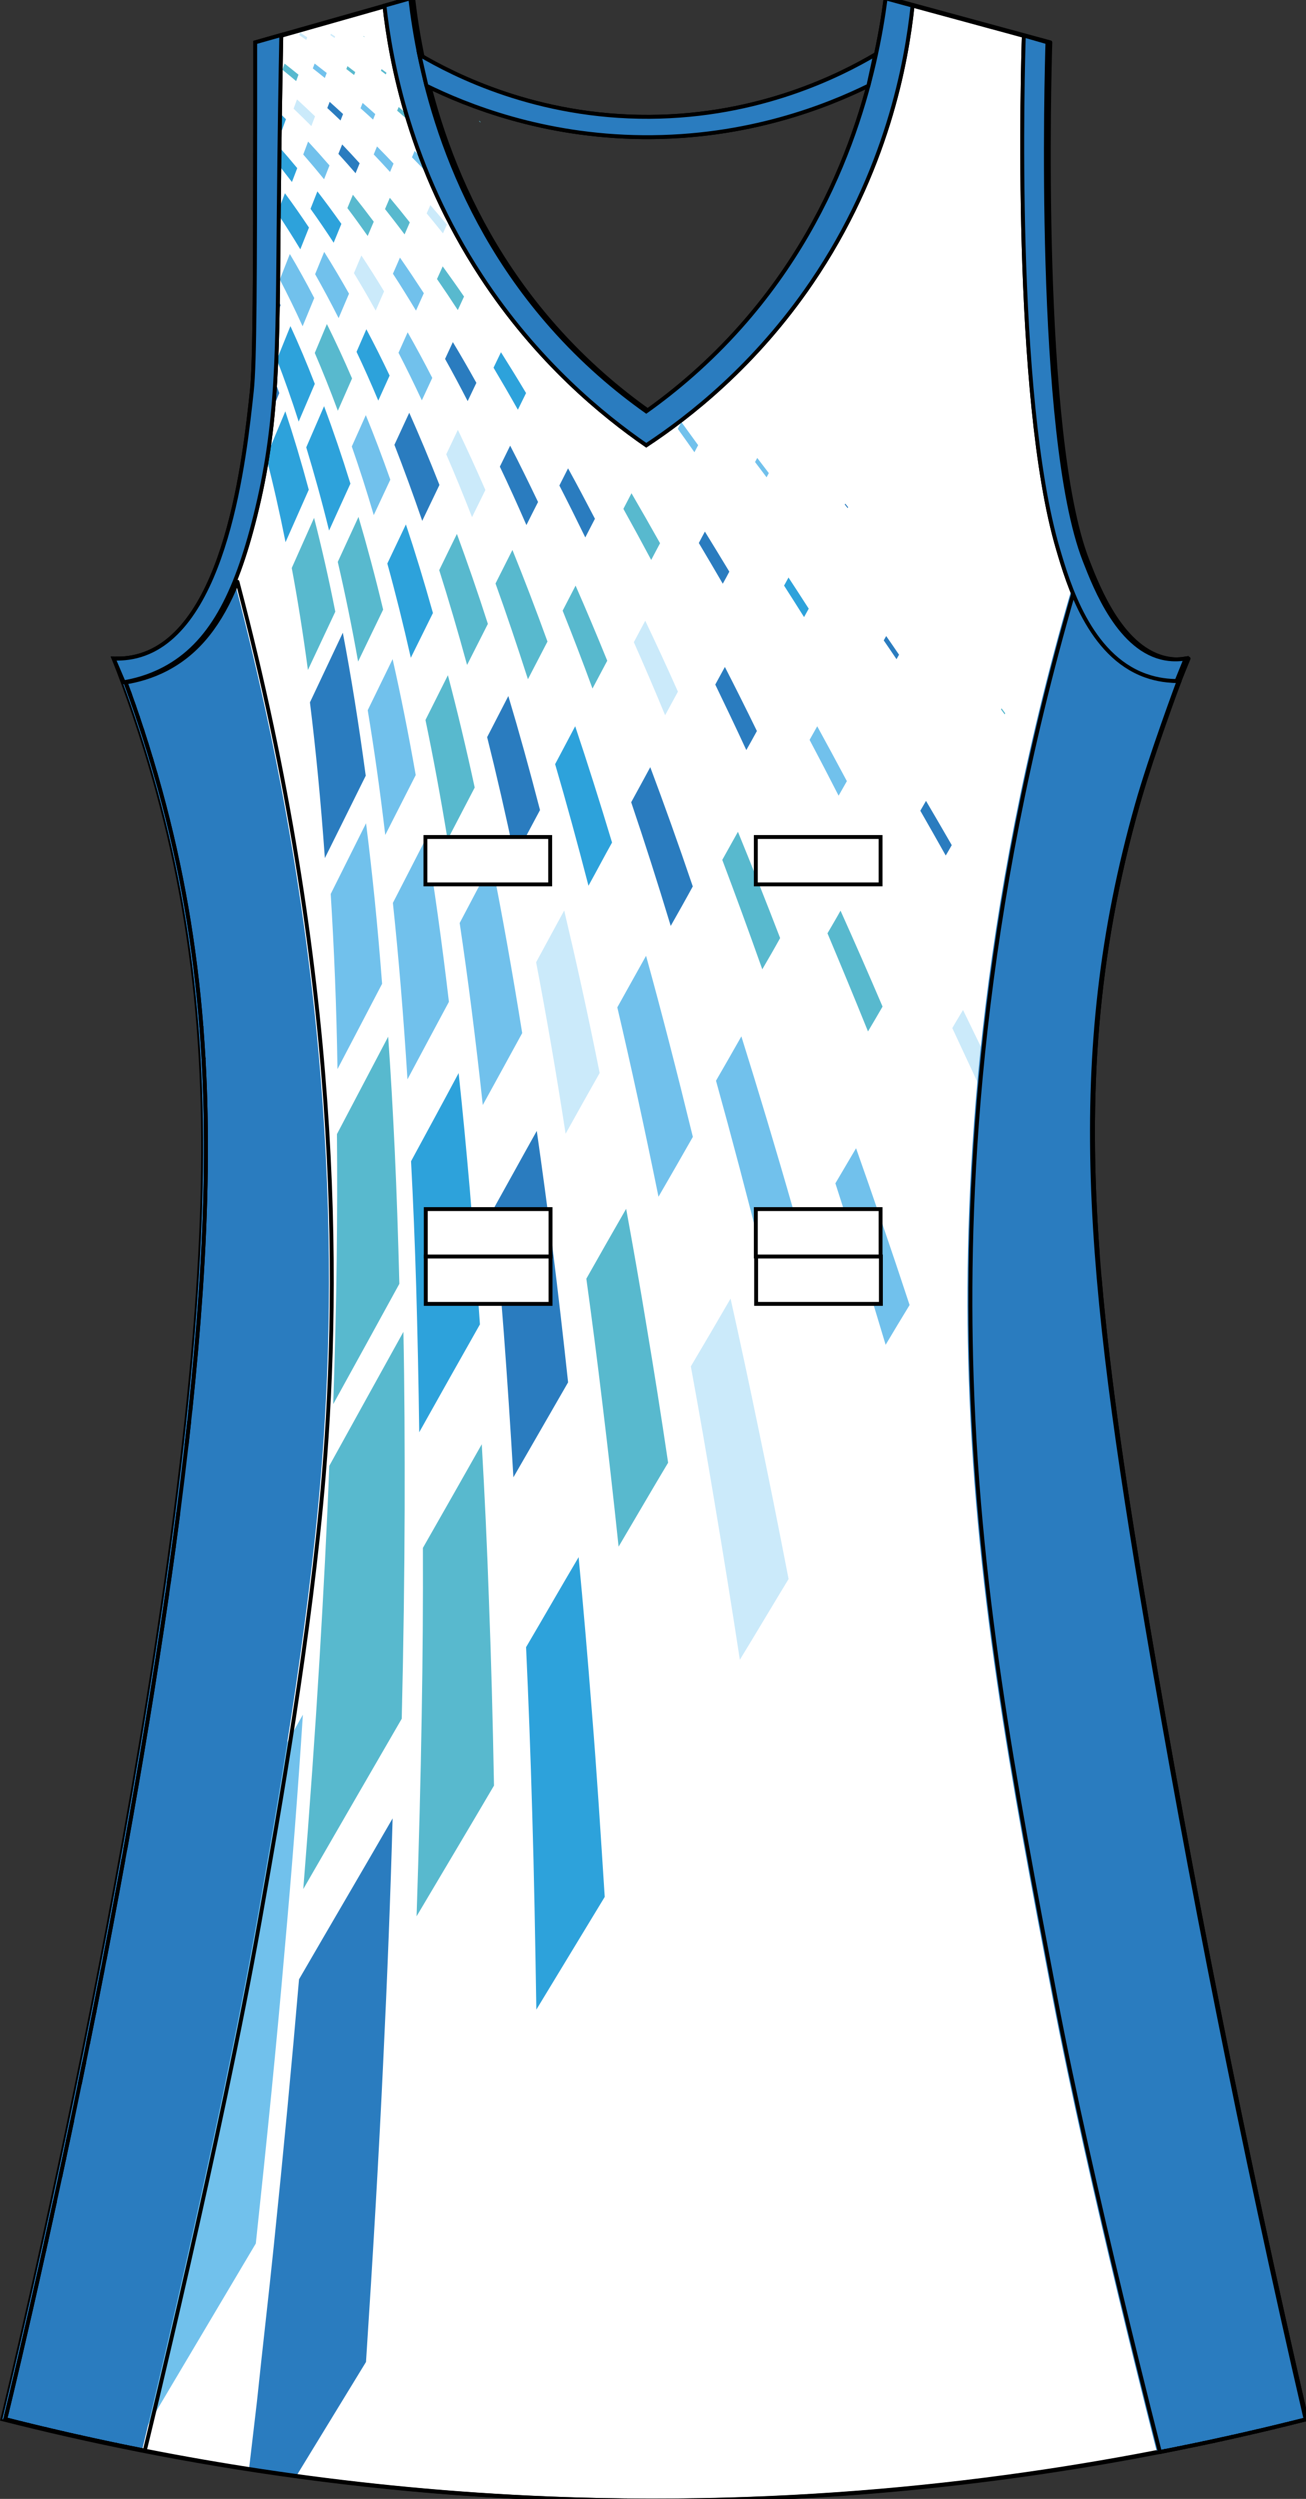 <?xml version="1.0" encoding="utf-8"?>
<!-- Generator: Adobe Illustrator 19.1.0, SVG Export Plug-In . SVG Version: 6.00 Build 0)  -->
<svg version="1.1" id="Layer_1" xmlns="http://www.w3.org/2000/svg" xmlns:xlink="http://www.w3.org/1999/xlink" x="0px" y="0px"
	 viewBox="0 0 335.2 641.14" style="enable-background:new 0 0 335.2 641.14;" xml:space="preserve">
<rect x="0" y="0" width="335.2" height="641.14" fill="#333333" stroke="none"/>
<style type="text/css">
	<![CDATA[
	@font-face{font-family:'codaheavy';src:url('/fonts/coda-heavy-webfont.woff') format('woff')}
	text{font-family:Impact,codaheavy,sans-serif}
	.Colour1.fill{fill:#FFFFFF;}
	.Colour2.fill{fill:#2A7CBF;}
	.Colour3.fill{fill:#58B9CE;}
	.Colour4.fill{fill:#71C1EC;}
	.Colour5.fill{fill:#2DA2DB;}
	.Colour6.fill{fill:#CBEAFA;}
	.NeckAndArmTrim.fill{fill:#2A7CBF;stroke:#000000;stroke-miterlimit:10;}
	.st0{fill:none;stroke:#000000;stroke-miterlimit:10;}
	.st1{fill:#FFFFFF;stroke:#000000;}
	.st2{fill:none;stroke:#000000;stroke-linecap:round;stroke-linejoin:round;}
	]]>
</style>
<path class="Colour1 fill" d="M0.6,620.69c43.67,11.08,102.8,21.48,173.06,20.85c64.65-0.58,119.45-10.32,160.94-20.85
	c-16.41-70.98-29.76-138.88-40.67-203.28c-15.34-90.56-21.04-145.91-2.6-211.1c4.48-15.84,9.37-28.64,12.98-37.35
	c-1.09,0.18-2.97,0.39-5.19,0c-11.75-2.05-17.97-18.02-20.77-25.19c-12.48-32.06-9.72-126.75-9.52-132.91
	c-13.84-3.76-27.69-7.53-41.53-11.29c-2.39,18.33-9.83,53.47-37.21,84.26c-8.08,9.09-16.47,16.19-24.23,21.72
	c-7.75-5.49-16.15-12.58-24.23-21.72c-27.32-30.9-34.24-66.28-36.34-84.26C92.03,3.33,78.77,7.1,65.5,10.86c0,4,0.01,10.04,0,17.37
	c-0.04,43.07-0.08,64.76-0.87,72.1c-1.81,16.96-6.52,61-28.55,67.76c-2.8,0.86-5.28,0.93-6.92,0.87c3.1,7.92,7.32,19.54,11.25,33.88
	c10.91,39.79,13.75,78.93,10.38,128.57C43.02,446.06,2.42,613.27,0.6,620.69z"/>
<path class="Colour3 fill" d="M93.29,9.24c0.09,0.06,0.18,0.12,0.27,0.18c-0.01,0.03-0.03,0.08-0.03,0.08c-0.09-0.06-0.18-0.12-0.27-0.18
	C93.26,9.32,93.28,9.27,93.29,9.24z M107.31,19.01c0.09,0.07,0.19,0.14,0.29,0.21c0.01-0.03,0.02-0.06,0.04-0.09
	c-0.1-0.07-0.19-0.14-0.28-0.21C107.34,18.95,107.32,18.98,107.31,19.01z M97.77,18.15c0.42,0.31,0.83,0.62,1.25,0.94
	c0.06-0.14,0.11-0.28,0.17-0.43c-0.42-0.31-0.83-0.63-1.25-0.93C97.88,17.87,97.82,18.01,97.77,18.15z M88.89,17.71
	c0.66,0.51,1.33,1.02,1.99,1.54c0.1-0.25,0.2-0.5,0.3-0.75c-0.67-0.52-1.34-1.03-2-1.53C89.08,17.21,88.99,17.46,88.89,17.71z
	 M72.48,17.89c1.17,0.95,2.35,1.92,3.53,2.92c0.2-0.56,0.4-1.1,0.6-1.65c-1.2-0.97-2.39-1.93-3.57-2.85
	C72.85,16.82,72.66,17.36,72.48,17.89z M122.95,31.11c0.12,0.1,0.23,0.19,0.35,0.29c0.02-0.03,0.03-0.07,0.05-0.11
	c-0.12-0.1-0.23-0.19-0.35-0.29C122.97,31.04,122.97,31.08,122.95,31.11z M101.93,28.39c0.81,0.71,1.63,1.41,2.45,2.14
	c0.13-0.32,0.27-0.64,0.4-0.96c-0.83-0.71-1.65-1.42-2.46-2.12C102.19,27.76,102.05,28.07,101.93,28.39z M98.82,53.64
	c1.66,2.09,3.33,4.25,5.02,6.5c0.45-1.04,0.9-2.07,1.34-3.08c-1.72-2.19-3.43-4.28-5.13-6.31C99.64,51.69,99.24,52.66,98.82,53.64z
	 M89.16,53.39c1.73,2.28,3.46,4.67,5.21,7.16c0.52-1.25,1.04-2.47,1.56-3.67c-1.8-2.4-3.58-4.71-5.36-6.91
	C90.1,51.08,89.63,52.22,89.16,53.39z M112.16,71.59c1.76,2.55,3.55,5.21,5.34,7.97c0.54-1.17,1.07-2.33,1.6-3.47
	c-1.84-2.69-3.68-5.26-5.48-7.75C113.15,69.42,112.66,70.5,112.16,71.59z M80.79,90.56c2,4.65,3.98,9.58,5.92,14.83
	c1.26-2.85,2.47-5.61,3.65-8.29c-2.13-4.94-4.29-9.59-6.46-13.96C82.9,85.54,81.87,88.01,80.79,90.56z M160,130.56
	c2.34,4.21,4.72,8.58,7.14,13.11c0.77-1.44,1.51-2.89,2.27-4.29c-2.49-4.44-4.93-8.71-7.33-12.83
	C161.4,127.88,160.71,129.21,160,130.56z M112.73,146.28c2.4,7.59,4.79,15.68,7.15,24.33c1.84-3.61,3.61-7.12,5.34-10.54
	c-2.63-8.21-5.31-15.88-7.95-23.08C115.8,140,114.27,143.09,112.73,146.28z M127.18,149.71c2.77,7.7,5.53,15.87,8.32,24.56
	c1.71-3.3,3.38-6.52,5.02-9.67c-3.02-8.32-6.02-16.14-9-23.5C130.09,143.9,128.67,146.78,127.18,149.71z M144.41,156.68
	c2.53,6.29,5.08,12.95,7.66,19.98c1.29-2.42,2.55-4.81,3.79-7.14c-2.76-6.78-5.46-13.2-8.13-19.27
	C146.65,152.36,145.55,154.5,144.41,156.68z M86.69,144.17c1.84,7.91,3.59,16.41,5.22,25.57c2.21-4.62,4.37-9.05,6.43-13.33
	c-2.04-8.52-4.16-16.43-6.33-23.79C90.3,136.33,88.53,140.18,86.69,144.17z M256.92,182.01c0.31,0.42,0.61,0.86,0.93,1.28
	c0.03-0.1,0.11-0.18,0.16-0.27c-0.32-0.42-0.64-0.85-0.94-1.28C257.02,181.83,256.97,181.92,256.92,182.01z M74.88,145.73
	c1.51,8.07,2.9,16.77,4.15,26.17c2.44-5.21,4.8-10.19,7.03-14.96c-1.71-8.65-3.54-16.65-5.45-24.07
	C78.79,136.98,76.88,141.26,74.88,145.73z M109.2,184.73c1.98,9.46,3.87,19.67,5.68,30.69c2.4-4.6,4.71-9.06,6.96-13.36
	c-2.24-10.35-4.54-19.94-6.88-28.82C113.09,176.94,111.19,180.77,109.2,184.73z M185.38,220.62c3.34,8.84,6.76,18.18,10.27,28.08
	c1.57-2.7,3.12-5.37,4.58-8.02c-3.7-9.62-7.32-18.68-10.83-27.27C188.08,215.77,186.74,218.18,185.38,220.62z M212.38,239.46
	c3.36,7.98,6.84,16.36,10.4,25.18c1.29-2.13,2.51-4.28,3.74-6.38c-3.69-8.62-7.28-16.82-10.79-24.61
	C214.67,235.57,213.52,237.5,212.38,239.46z M86.48,290.98c0.1,10.15,0.07,20.8-0.06,32c-0.13,11.78-0.46,24.19-0.89,37.27
	c5.95-10.78,11.59-21.05,16.97-30.86c-0.31-11.97-0.68-23.32-1.18-34.11c-0.48-10.26-1.03-20.02-1.69-29.3
	C95.45,273.94,91.07,282.26,86.48,290.98z M150.49,328.08c1.41,10.17,2.78,20.81,4.12,31.96c1.42,11.68,2.81,23.93,4.16,36.79
	c4.37-7.39,8.55-14.6,12.71-21.54c-1.8-12.19-3.64-23.8-5.5-34.86c-1.73-10.57-3.51-20.65-5.27-30.29
	C157.37,315.93,153.98,321.91,150.49,328.08z M84.51,376.1c-0.59,15.6-1.46,32.1-2.5,49.56c-1.11,18.51-2.5,38.15-4.17,59.02
	c8.82-15.3,17.25-29.85,25.27-43.7c0.46-19.08,0.7-37.03,0.75-53.95c0.03-15.96-0.03-31.05-0.32-45.32
	C97.48,352.62,91.17,364.08,84.51,376.1z M108.54,397.15c0.05,13.6-0.04,27.97-0.31,43.18c-0.26,16.11-0.72,33.19-1.31,51.34
	c6.9-11.66,13.57-22.8,19.87-33.54c-0.31-16.82-0.73-32.65-1.3-47.57c-0.48-14.09-1.11-27.41-1.84-40.01
	C118.85,379.07,113.8,387.92,108.54,397.15z M72.26,10.11c-0.42-0.3-0.84-0.57-1.26-0.86c-0.47,0.13-0.95,0.27-1.42,0.4
	c0.76,0.53,1.52,1.05,2.28,1.6C72,10.86,72.13,10.48,72.26,10.11z M65.3,18.74c1.21,1,2.41,2.03,3.62,3.1
	c0.23-0.66,0.46-1.32,0.68-1.96c-1.28-1.08-2.55-2.12-3.82-3.13c-0.16,0.47-0.32,0.96-0.49,1.45C65.3,18.38,65.3,18.56,65.3,18.74z"
	/>
<path class="Colour6 fill" d="M84.93,8.66c0.36,0.23,0.72,0.47,1.08,0.71c-0.04,0.12-0.08,0.24-0.13,0.36c-0.36-0.24-0.72-0.48-1.07-0.71
	C84.85,8.89,84.88,8.77,84.93,8.66z M76.8,9c0.6,0.41,1.2,0.82,1.81,1.24c0.08-0.22,0.16-0.44,0.24-0.66
	c-0.61-0.41-1.22-0.82-1.82-1.22C76.96,8.57,76.88,8.79,76.8,9z M75.35,27.88c1.51,1.44,3.03,2.93,4.56,4.47
	c0.32-0.84,0.64-1.68,0.95-2.5c-1.55-1.5-3.1-2.95-4.63-4.35C75.93,26.28,75.64,27.07,75.35,27.88z M109.51,54.75
	c1.38,1.66,2.77,3.37,4.18,5.13c0.33-0.76,0.68-1.5,1.01-2.24c-1.43-1.72-2.84-3.4-4.25-5.02
	C110.13,53.32,109.83,54.03,109.51,54.75z M90.84,70.08c1.86,3.05,3.72,6.25,5.58,9.61c0.74-1.68,1.46-3.32,2.16-4.93
	c-1.95-3.22-3.9-6.29-5.83-9.21C92.13,67.03,91.49,68.54,90.84,70.08z M186.12,92.96c0.19,0.21,0.38,0.42,0.57,0.64
	c0.02-0.06,0.06-0.12,0.1-0.18c-0.19-0.21-0.38-0.43-0.57-0.64C186.19,92.84,186.15,92.9,186.12,92.96z M114.53,116.56
	c2.2,5.08,4.41,10.45,6.62,16.13c1.17-2.38,2.31-4.7,3.43-6.97c-2.37-5.43-4.73-10.57-7.06-15.44
	C116.54,112.32,115.55,114.42,114.53,116.56z M162.68,164.77c2.64,5.94,5.32,12.17,8.03,18.74c1.11-2.05,2.21-4.07,3.29-6.05
	c-2.83-6.38-5.65-12.44-8.39-18.2C164.65,161.06,163.68,162.9,162.68,164.77z M244.42,263.78c3.37,7.2,6.87,14.7,10.4,22.55
	c1.02-1.69,2.01-3.38,3.01-5.03c-3.63-7.72-7.2-15.09-10.66-22.17C246.27,260.66,245.31,262.19,244.42,263.78z M137.6,246.89
	c2.58,13.49,5.13,28.12,7.57,44c2.98-5.36,5.89-10.56,8.74-15.59c-3-15.06-6.08-28.91-9.1-41.7
	C142.46,237.9,140.07,242.34,137.6,246.89z M177.31,350.58c2.06,11.18,4.09,22.86,6.12,35.08c2.15,12.77,4.32,26.16,6.46,40.19
	c4.31-7.05,8.42-13.99,12.51-20.72c-2.59-13.42-5.15-26.21-7.7-38.41c-2.41-11.69-4.81-22.85-7.19-33.54
	C184.22,338.85,180.83,344.65,177.31,350.58z M120.59,56.32c1.3,1.48,2.6,3.01,3.91,4.57c0.07-0.15,0.13-0.29,0.2-0.44
	c-1.07-1.87-2.08-3.73-3.03-5.58c-0.09-0.1-0.19-0.21-0.28-0.32C121.12,55.14,120.86,55.73,120.59,56.32z M66.69,31.87
	c-0.47-0.49-0.93-0.96-1.4-1.44c0,1.7,0,3.37-0.01,5c0.04,0.04,0.07,0.08,0.11,0.12C65.84,34.3,66.27,33.07,66.69,31.87z"/>
<path class="Colour5 fill" d="M68.71,26.05c1.55,1.45,3.11,2.97,4.68,4.54c-0.34,0.93-0.69,1.88-1.04,2.84c-1.53-1.63-3.06-3.2-4.58-4.7
	C68.09,27.82,68.41,26.93,68.71,26.05z M70.22,40.78c1.57,1.88,3.14,3.86,4.71,5.92c0.46-1.21,0.92-2.4,1.36-3.56
	c-1.63-1.98-3.25-3.87-4.86-5.68C71.02,38.55,70.63,39.65,70.22,40.78z M79.7,53.58c1.98,2.76,3.95,5.66,5.94,8.7
	c0.68-1.64,1.34-3.26,1.98-4.84c-2.06-2.91-4.11-5.69-6.16-8.34C80.89,50.57,80.3,52.06,79.7,53.58z M71.19,54.7
	c1.97,2.93,3.93,6.02,5.89,9.27c0.75-1.91,1.5-3.76,2.22-5.58c-2.06-3.09-4.11-6.03-6.17-8.81C72.49,51.25,71.85,52.95,71.19,54.7z
	 M126.67,94.34c2.05,3.45,4.14,7.04,6.25,10.79c0.71-1.45,1.41-2.88,2.1-4.28c-2.17-3.64-4.33-7.13-6.44-10.48
	C127.95,91.68,127.31,93,126.67,94.34z M91.51,90.27c1.87,3.94,3.73,8.11,5.58,12.52c1-2.2,1.96-4.34,2.91-6.43
	c-1.99-4.19-3.98-8.15-5.97-11.89C93.21,86.36,92.37,88.29,91.51,90.27z M71.06,92.26c1.92,4.96,3.8,10.25,5.6,15.91
	c1.43-3.35,2.81-6.57,4.14-9.68c-2.04-5.27-4.13-10.21-6.26-14.82C73.42,86.42,72.26,89.29,71.06,92.26z M78.6,114.78
	c2.01,6.64,4,13.74,5.86,21.35c1.88-4.17,3.72-8.17,5.48-12.04c-2.19-7.09-4.46-13.7-6.76-19.88
	C81.71,107.61,80.17,111.13,78.6,114.78z M68.32,117.27c1.77,6.76,3.41,14.04,4.97,21.84c2.07-4.68,4.06-9.16,5.96-13.46
	c-1.93-7.19-3.94-13.89-6.02-20.12C71.65,109.29,70.02,113.2,68.32,117.27z M201.24,150.25c1.68,2.63,3.4,5.32,5.13,8.08
	c0.4-0.72,0.8-1.44,1.2-2.16c-1.75-2.73-3.48-5.39-5.19-8C202,148.87,201.61,149.55,201.24,150.25z M99.41,144.59
	c2.08,7.5,4.08,15.55,6.03,24.18c1.96-3.95,3.84-7.79,5.68-11.49c-2.28-8.11-4.58-15.68-6.94-22.73
	C102.64,137.79,101.05,141.13,99.41,144.59z M142.48,196.06c2.84,9.71,5.69,20.09,8.56,31.2c2.09-3.77,4.04-7.5,6.05-11.09
	c-3.2-10.62-6.35-20.55-9.46-29.84C145.94,189.5,144.23,192.74,142.48,196.06z M270.59,231.73c1.5,2.44,3.04,4.9,4.58,7.42
	c0.34-0.48,0.58-1.02,0.9-1.51c-1.55-2.5-3.09-4.96-4.61-7.38C271.15,230.74,270.85,231.23,270.59,231.73z M105.5,297.94
	c0.54,10.21,0.98,20.93,1.32,32.19c0.34,11.82,0.61,24.26,0.78,37.35c5.39-9.62,10.57-18.85,15.58-27.68
	c-0.84-12.14-1.67-23.67-2.6-34.63c-0.91-10.44-1.84-20.38-2.87-29.85C113.85,282.58,109.74,290.09,105.5,297.94z M135.02,422.62
	c0.62,13.39,1.15,27.54,1.58,42.5c0.48,15.84,0.77,32.64,1.06,50.49c6.06-9.99,11.91-19.62,17.55-28.92
	c-1.08-16.73-2.07-32.49-3.28-47.33c-1.09-14.03-2.23-27.29-3.42-39.84C144.13,406.93,139.7,414.66,135.02,422.62z M69.2,44.61
	c-1.3-1.68-2.61-3.27-3.91-4.83c0,2.19-0.01,4.3-0.01,6.36c0.74,1,1.49,2.02,2.23,3.07C68.09,47.63,68.64,46.1,69.2,44.61z"/>
<g>
	<path class="Colour2 fill" d="M84,27.72c1.13,1.03,2.26,2.1,3.4,3.2c0.22-0.56,0.43-1.11,0.65-1.66c-1.15-1.07-2.3-2.11-3.44-3.13
		C84.41,26.66,84.21,27.19,84,27.72z"/>
	<path class="Colour2 fill" d="M86.85,39.48c1.46,1.6,2.93,3.25,4.41,4.97c0.35-0.87,0.7-1.72,1.05-2.56c-1.51-1.67-3-3.28-4.49-4.83
		C87.49,37.85,87.17,38.66,86.85,39.48z"/>
	<path class="Colour2 fill" d="M114.23,92.09c1.93,3.44,3.85,7.05,5.8,10.83c0.76-1.59,1.51-3.15,2.24-4.69
		c-2.03-3.65-4.04-7.14-6.04-10.46C115.57,89.19,114.91,90.63,114.23,92.09z"/>
	<path class="Colour2 fill" d="M216.81,129.44c0.25,0.31,0.5,0.62,0.75,0.93c0.05-0.07,0.08-0.16,0.13-0.23
		c-0.25-0.31-0.49-0.63-0.75-0.93C216.89,129.29,216.87,129.38,216.81,129.44z"/>
	<path class="Colour2 fill" d="M128.29,119.73c2.27,4.74,4.53,9.74,6.82,14.99c1.01-2.01,2-3.99,2.99-5.92
		c-2.43-5.06-4.79-9.89-7.16-14.46C130.08,116.11,129.19,117.9,128.29,119.73z"/>
	<path class="Colour2 fill" d="M101.23,114.13c2.39,6.12,4.77,12.62,7.14,19.51c1.52-3.16,2.99-6.23,4.42-9.22
		c-2.58-6.55-5.17-12.72-7.75-18.52C103.8,108.57,102.53,111.31,101.23,114.13z"/>
	<path class="Colour2 fill" d="M143.57,124.57c2.18,4.24,4.39,8.68,6.65,13.32c0.84-1.62,1.66-3.22,2.48-4.79
		c-2.34-4.5-4.63-8.82-6.9-12.94C145.08,121.61,144.33,123.08,143.57,124.57z"/>
	<path class="Colour2 fill" d="M179.36,139.32c2.01,3.38,4.07,6.86,6.15,10.45c0.57-1.04,1.15-2.06,1.68-3.1
		c-2.12-3.54-4.24-6.95-6.27-10.28C180.39,137.35,179.88,138.33,179.36,139.32z"/>
	<path class="Colour2 fill" d="M226.82,164.31c1.1,1.58,2.18,3.19,3.28,4.82c0.23-0.38,0.44-0.77,0.65-1.15c-1.11-1.62-2.2-3.22-3.3-4.79
		C227.25,163.56,227.04,163.94,226.82,164.31z"/>
	<path class="Colour2 fill" d="M183.58,175.64c2.6,5.37,5.26,10.96,7.97,16.81c0.94-1.64,1.83-3.28,2.72-4.89
		c-2.79-5.72-5.53-11.2-8.22-16.44C185.24,172.61,184.41,174.12,183.58,175.64z"/>
	<path class="Colour2 fill" d="M236.21,208.01c2.14,3.73,4.31,7.55,6.52,11.49c0.55-0.87,1.03-1.78,1.55-2.66
		c-2.24-3.89-4.44-7.68-6.61-11.36C237.19,206.32,236.7,207.17,236.21,208.01z"/>
	<path class="Colour2 fill" d="M125.03,189.13c2.4,9.56,4.75,19.83,7.09,30.86c2.23-4.16,4.39-8.21,6.48-12.15
		c-2.71-10.47-5.41-20.2-8.13-29.26C128.71,182,126.9,185.52,125.03,189.13z"/>
	<path class="Colour2 fill" d="M79.55,180.21c1.52,12.24,2.8,25.53,3.83,39.96c3.67-7.36,7.15-14.41,10.49-21.14
		c-1.79-13.26-3.74-25.46-5.88-36.7C85.31,168.03,82.5,173.99,79.55,180.21z"/>
	<path class="Colour2 fill" d="M162,205.83c3.36,9.92,6.74,20.48,10.15,31.74c1.94-3.44,3.85-6.8,5.66-10.14
		c-3.68-10.86-7.33-21.04-10.91-30.6C165.3,199.78,163.68,202.78,162,205.83z"/>
	<path class="Colour2 fill" d="M126.62,310.23c0.94,10.14,1.85,20.76,2.7,31.91c0.87,11.69,1.69,23.98,2.45,36.9
		c4.86-8.4,9.51-16.54,14.04-24.37c-1.31-12.11-2.63-23.63-4.01-34.59c-1.32-10.45-2.67-20.41-4.03-29.92
		C134.15,296.61,130.48,303.32,126.62,310.23z"/>
	<path class="Colour2 fill" d="M70.97,59.84c-1.86-2.99-3.72-5.81-5.59-8.48c-0.04,0.11-0.08,0.23-0.12,0.34
		c-0.01,2.78-0.01,5.45-0.02,7.97c1.17,1.95,2.33,3.94,3.48,6.03C69.5,63.69,70.25,61.73,70.97,59.84z"/>
	<path class="Colour2 fill" d="M72.01,78.3c-1.94-4.09-3.93-7.93-5.93-11.54c-0.29,0.76-0.58,1.55-0.88,2.33
		c-0.02,3.19-0.04,6.13-0.07,8.83c1.23,2.71,2.44,5.53,3.63,8.48C69.88,83.61,70.97,80.91,72.01,78.3z"/>
	<path class="Colour2 fill" d="M71.68,100.86c-1.95-5.64-3.96-10.92-6.03-15.84c-0.21,0.53-0.42,1.09-0.63,1.63
		c-0.12,6.61-0.31,11.07-0.59,13.69c-0.08,0.72-0.16,1.5-0.25,2.31c0.95,3.09,1.88,6.28,2.77,9.6
		C68.6,108.3,70.18,104.5,71.68,100.86z"/>
	<g>
		<path class="Colour2 fill" d="M93.94,606.01c1.79-27.49,3.3-53.07,4.41-76.9c1.08-22.25,1.88-43.06,2.42-62.57
			c-7.57,13.11-15.64,26.82-24.02,41.29c-1.83,21.35-3.97,44.13-6.49,68.48c-1.31,12.82-2.88,26.07-4.31,39.83
			c-0.68,5.73-1.36,11.57-2.05,17.47c3.97,0.61,8,1.2,12.1,1.76C82.14,625.31,88.13,615.53,93.94,606.01z"/>
	</g>
</g>
<path class="Colour4 fill" d="M80.75,16.3c1.03,0.79,2.07,1.6,3.11,2.42c-0.16,0.43-0.32,0.86-0.49,1.29c-1.03-0.84-2.06-1.66-3.09-2.46
	C80.45,17.14,80.6,16.72,80.75,16.3z M92.53,27.77c1.07,0.95,2.14,1.93,3.22,2.92c0.19-0.47,0.38-0.94,0.57-1.41
	c-1.09-0.98-2.17-1.94-3.25-2.87C92.89,26.86,92.71,27.31,92.53,27.77z M105.73,40.36c1.23,1.23,2.46,2.51,3.7,3.81
	c0.24-0.57,0.48-1.13,0.73-1.69c-1.25-1.28-2.5-2.53-3.75-3.75C106.18,39.27,105.97,39.82,105.73,40.36z M95.92,39.62
	c1.39,1.46,2.79,2.95,4.19,4.5c0.3-0.73,0.6-1.44,0.9-2.15c-1.42-1.51-2.84-2.98-4.25-4.4C96.49,38.24,96.2,38.92,95.92,39.62z
	 M77.83,39.64c1.78,2.04,3.56,4.15,5.35,6.35c0.47-1.2,0.94-2.38,1.39-3.54c-1.84-2.12-3.67-4.17-5.49-6.13
	C78.67,37.4,78.25,38.51,77.83,39.64z M100.85,70.23c1.97,3.01,3.93,6.18,5.92,9.47c0.69-1.52,1.36-3,2.01-4.47
	c-2.07-3.18-4.1-6.22-6.13-9.14C102.06,67.44,101.48,68.83,100.85,70.23z M80.88,70.35c2.01,3.56,4.03,7.31,6.03,11.27
	c0.91-2.15,1.8-4.23,2.67-6.27c-2.13-3.77-4.25-7.34-6.37-10.72C82.45,66.5,81.67,68.4,80.88,70.35z M71.82,71.72
	c1.97,3.77,3.92,7.76,5.85,11.99c1.03-2.49,2.02-4.9,2.99-7.24c-2.07-3.99-4.16-7.76-6.27-11.3C73.55,67.29,72.71,69.47,71.82,71.72
	z M102.28,90.51c2,3.86,3.99,7.93,5.99,12.21c0.91-1.96,1.81-3.88,2.68-5.76c-2.11-4.11-4.22-8-6.32-11.7
	C103.87,86.97,103.08,88.72,102.28,90.51z M173.96,110.03c1.41,1.96,2.84,3.95,4.27,6c0.32-0.61,0.64-1.21,0.96-1.81
	c-1.45-2.02-2.89-4-4.31-5.94C174.56,108.86,174.26,109.45,173.96,110.03z M193.79,118.54c0.98,1.29,1.97,2.59,2.96,3.92
	c0.19-0.36,0.38-0.72,0.58-1.07c-1-1.32-2-2.61-2.98-3.9C194.16,117.84,193.99,118.2,193.79,118.54z M90.29,114.56
	c1.92,5.49,3.81,11.35,5.64,17.6c1.45-3.13,2.88-6.16,4.25-9.09c-2.08-5.88-4.17-11.4-6.29-16.56
	C92.73,109.11,91.54,111.8,90.29,114.56z M207.79,189.83c2.44,4.6,4.92,9.38,7.45,14.32c0.71-1.26,1.41-2.5,2.12-3.73
	c-2.59-4.86-5.13-9.55-7.61-14.08C209.11,187.49,208.44,188.65,207.79,189.83z M94.38,182.22c1.63,9.84,3.15,20.48,4.5,32.01
	c2.7-5.33,5.31-10.45,7.82-15.37c-1.88-10.72-3.87-20.61-5.93-29.75C98.72,173.32,96.6,177.69,94.38,182.22z M100.84,231.66
	c1.46,13.79,2.71,28.82,3.74,45.27c3.69-6.9,7.22-13.53,10.64-19.89c-1.79-15.26-3.75-29.22-5.84-42.01
	C106.66,220.37,103.79,225.9,100.84,231.66z M84.88,229.37c0.85,13.65,1.49,28.57,1.74,44.93c4.02-7.63,7.81-14.93,11.45-21.89
	c-1.14-15-2.54-28.69-4.12-41.19C91.05,217,88.04,223.05,84.88,229.37z M117.98,236.82c2.13,14.26,4.11,29.79,5.93,46.7
	c3.49-6.36,6.88-12.51,10.12-18.46c-2.55-15.87-5.14-30.44-7.82-43.82C123.54,226.26,120.81,231.45,117.98,236.82z M158.44,258.46
	c3.51,14.97,7.02,31.13,10.57,48.59c3.04-5.23,5.97-10.35,8.82-15.36c-4.08-16.7-8.06-32.15-12.01-46.46
	C163.43,249.54,160.94,253.93,158.44,258.46z M183.77,277.28c4,14.42,8.1,29.92,12.29,46.6c2.59-4.46,5.23-8.76,7.67-13.06
	c-4.6-16.08-9.1-31.02-13.45-44.92C188.18,269.63,186,273.42,183.77,277.28z M214.41,303.61c4.17,12.89,8.49,26.66,12.9,41.43
	c2.05-3.48,4.12-6.87,6.15-10.21c-4.72-14.34-9.32-27.71-13.74-40.23C217.98,297.55,216.22,300.56,214.41,303.61z M73.01,500.86
	c1.96-21.64,3.5-41.91,4.73-60.92c-8.25,14.64-17.02,30.1-26.32,46.49c-2.64,21.13-5.73,43.67-9.33,67.73
	c-1.84,12.67-3.86,25.79-6.01,39.37c-1.69,11.05-3.58,22.41-5.51,34.09c1.24,0.25,2.49,0.51,3.74,0.76
	c11.02-18.48,21.42-36.07,31.35-52.77C68.52,548.9,71.02,524.05,73.01,500.86z"/>
<path class="st0" d="M227.31-0.43c13.84,3.76,27.69,7.53,41.53,11.29c-0.2,6.16-2.97,100.85,9.52,132.91
	c2.79,7.17,9.01,23.15,20.77,25.19c2.22,0.39,4.1,0.18,5.19,0c-3.61,8.71-8.5,21.51-12.98,37.35
	c-18.44,65.18-12.74,120.54,2.6,211.1c10.91,64.39,24.26,132.3,40.67,203.28c-41.5,10.53-96.29,20.27-160.94,20.85
	c-70.25,0.63-129.39-9.77-173.06-20.85c1.82-7.43,42.42-174.64,50.19-289.28c3.36-49.63,0.53-88.77-10.38-128.57
	c-3.93-14.34-8.14-25.96-11.25-33.88c1.64,0.07,4.12-0.01,6.92-0.87c22.03-6.76,26.74-50.8,28.55-67.76
	c0.79-7.35,0.82-29.03,0.87-72.1c0.01-7.33,0-13.37,0-17.37C78.77,7.1,92.03,3.33,105.3-0.43c2.1,17.98,9.02,53.37,36.34,84.26
	c8.08,9.14,16.48,16.23,24.23,21.72c7.76-5.52,16.14-12.62,24.23-21.72C217.47,53.05,224.91,17.9,227.31-0.43z"/>
<path class="st0" d="M98.67,1.45c1.6,14.45,6.57,41.47,24.8,69.35c14.38,22.01,31.28,35.76,42.4,43.44
	c11.12-7.34,27.93-20.47,42.4-41.7C227.72,44,232.69,15.88,234.22,1.45"/>
<path class="st0" d="M72.2,8.96c-0.17,8.95-0.45,25.06-0.65,45.34c-0.34,36.5-0.09,54.28-6.06,78.18
	c-5.05,20.23-11.57,32.87-23.36,39.09c-4,2.11-7.74,3.03-10.38,3.47"/>
<path class="st0" d="M262.78,9.13c-0.25,7.48-2.8,92.53,8.76,131.73c2.66,9.02,8.04,27.27,22.39,32.46
	c3.28,1.18,6.21,1.39,8.06,1.41"/>
<path class="st0" d="M107.61,14.02c8.95,5.27,30.13,16.11,59.12,15.96c28.27-0.15,48.92-10.69,57.87-15.96"/>
<path class="st0" d="M109.45,22c10.2,5.01,29.77,12.96,55.56,13.19c27.06,0.24,47.57-8.13,57.87-13.19"/>
<g>
	<rect x="109.19" y="214.75" class="st1" width="32.02" height="12.16"/>
	<rect x="193.99" y="214.75" class="st1" width="32.02" height="12.16"/>
	<rect x="194.07" y="322.38" class="st1" width="32.02" height="12.16"/>
	<rect x="109.28" y="322.38" class="st1" width="32.02" height="12.16"/>
	<rect x="109.28" y="310.22" class="st1" width="32.02" height="12.16"/>
	<rect x="193.99" y="310.22" class="st1" width="32.02" height="12.16"/>
</g>
<path class="Colour2 fill" d="M301.69,174.71c-1.86-0.03-4.66-0.28-7.76-1.4c-9.9-3.58-15.54-13.39-18.95-22.09l-0.17,0.72
	c-24,82.72-27.43,150.88-26.31,196.53c1.43,58.03,10.92,107.82,21.63,163.97c9.24,48.44,26.82,116.68,26.82,116.68
	c13.53-2.63,26.1-5.5,37.64-8.42c-16.41-70.98-29.76-138.88-40.67-203.28c-15.34-90.56-21.04-145.91-2.6-211.1
	c3.56-12.57,10.64-31.55,10.66-31.6L301.69,174.71z"/>
<path class="Colour2 fill" d="M31.75,175.05c2.64-0.44,6.39-1.36,10.38-3.47c8.11-4.28,13.72-11.59,18.08-22.32l0.18,0.72
	c26.13,99.49,26.19,177.68,21.97,228.53c-3.4,40.92-11.35,85.72-16.44,114.38c-9.91,55.82-29.5,135.87-29.5,135.87
	c-12.88-2.54-24.84-5.28-35.83-8.07c1.82-7.43,42.42-174.64,50.19-289.28c3.36-49.63,0.53-88.77-10.38-128.57
	c-3.02-11.02-6.21-20.43-8.93-27.8L31.75,175.05z"/>
<g>
	<path class="st2" d="M34.62,628.25c0.81,0.16,1.61,0.33,2.42,0.49"/>
	<path class="st2" d="M33.19,177.73c0.06,0.17,0.12,0.35,0.18,0.52"/>
	<path class="st2" d="M29.87,627.28c0.8,0.17,1.59,0.33,2.4,0.5"/>
	<path class="st2" d="M331.18,621.74c-0.45,0.11-0.91,0.22-1.37,0.33"/>
	<path class="st2" d="M34.2,180.57c0.06,0.19,0.13,0.37,0.19,0.55"/>
	<path class="st2" d="M16.12,624.26c0.79,0.18,1.57,0.36,2.37,0.55"/>
	<path class="st2" d="M25.16,626.28c0.81,0.18,1.62,0.35,2.44,0.52"/>
	<path class="st2" d="M35.35,183.91c0.08,0.23,0.15,0.46,0.23,0.69"/>
	<path class="st2" d="M326.93,622.77c-0.56,0.13-1.13,0.27-1.69,0.4"/>
	<path class="st2" d="M20.53,625.26c0.82,0.18,1.64,0.37,2.47,0.55"/>
	<path class="st2" d="M304.14,627.83c-0.62,0.13-1.23,0.25-1.85,0.38"/>
	<path class="st2" d="M299.02,628.86c1.1-0.22,2.19-0.43,3.27-0.65"/>
	<path class="st2" d="M304.14,627.83c0.96-0.2,1.92-0.39,2.87-0.59"/>
	<path class="st2" d="M308.94,626.84c0.91-0.19,1.82-0.39,2.72-0.58"/>
	<path class="st2" d="M318.14,624.82c0.87-0.2,1.74-0.4,2.61-0.6"/>
	<path class="st2" d="M297.71,629.12c0.44-0.09,0.87-0.17,1.31-0.26"/>
	<path class="st2" d="M313.6,625.83c0.88-0.19,1.76-0.39,2.64-0.58"/>
	<path class="st2" d="M318.14,624.82c-0.63,0.14-1.27,0.29-1.91,0.43"/>
	<path class="st2" d="M313.6,625.83c-0.64,0.14-1.28,0.28-1.93,0.42"/>
	<path class="st2" d="M11.79,623.25c0.76,0.18,1.51,0.36,2.28,0.54"/>
	<path class="st2" d="M308.94,626.84c-0.64,0.14-1.28,0.27-1.93,0.41"/>
	<path class="st2" d="M322.59,623.8c-0.61,0.14-1.22,0.28-1.84,0.42"/>
	<path class="st2" d="M7.42,622.2c0.77,0.19,1.53,0.38,2.31,0.56"/>
	<path class="st2" d="M37.17,628.76c-0.04-0.01-0.09-0.02-0.13-0.03"/>
	<path class="st2" d="M29.87,627.28c-0.76-0.16-1.53-0.32-2.28-0.48"/>
	<path class="st2" d="M33.19,177.73c-0.31-0.86-0.61-1.69-0.91-2.5"/>
	<path class="st2" d="M34.62,628.25c-0.78-0.16-1.57-0.31-2.35-0.47"/>
	<path class="st2" d="M34.2,180.57c-0.28-0.79-0.55-1.57-0.82-2.32"/>
	<path class="st2" d="M40.13,199.22c-0.08-0.28-0.16-0.55-0.24-0.82"/>
	<path class="st2" d="M35.35,183.91c-0.32-0.95-0.64-1.88-0.96-2.79"/>
	<path class="st2" d="M36.44,187.18c-0.29-0.88-0.57-1.74-0.86-2.59"/>
	<path class="st2" d="M38.77,194.61c-0.31-1.02-0.62-2.02-0.92-3.01"/>
	<path class="st2" d="M39.89,198.39c-0.34-1.16-0.67-2.3-1.01-3.42"/>
	<path class="st2" d="M25.16,626.28c-0.72-0.16-1.44-0.31-2.16-0.47"/>
	<path class="st2" d="M37.6,190.81c0.08,0.26,0.17,0.53,0.25,0.8"/>
	<path class="st2" d="M1.35,620.69c1.37,0.35,2.75,0.69,4.15,1.04"/>
	<path class="st2" d="M36.44,187.18c0.06,0.18,0.12,0.35,0.18,0.53"/>
	<path class="st2" d="M7.42,622.2c-0.64-0.16-1.29-0.31-1.93-0.47"/>
	<path class="st2" d="M20.53,625.26c-0.68-0.15-1.36-0.3-2.04-0.45"/>
	<path class="st2" d="M11.79,623.25c-0.69-0.16-1.38-0.32-2.06-0.49"/>
	<path class="st2" d="M38.77,194.61c0.04,0.12,0.07,0.24,0.11,0.36"/>
	<path class="st2" d="M16.12,624.26c-0.68-0.16-1.37-0.31-2.05-0.47"/>
	<path class="st2" d="M44.58,397.07c0.4-2.97,0.8-5.93,1.18-8.88"/>
	<path class="st2" d="M11.35,577.39c0.17-0.77,0.34-1.55,0.52-2.34"/>
	<path class="st2" d="M48.54,364.87c-0.21,1.92-0.42,3.84-0.64,5.77"/>
	<path class="st2" d="M37.6,190.81c-0.33-1.05-0.66-2.08-0.99-3.09"/>
	<path class="st2" d="M32.2,474.27c3.85-21.27,7.54-43.39,10.71-65.29"/>
	<path class="st2" d="M43.34,406c0.43-2.98,0.84-5.96,1.25-8.93"/>
	<path class="st2" d="M297.71,629.12c-35.1,6.82-76.63,12.01-123.3,12.43c-52.58,0.47-98.93-5.24-137.23-12.78"/>
	<path class="st2" d="M51.69,263.44c0.21,2.68,0.39,5.39,0.55,8.12"/>
	<path class="st2" d="M51.69,263.44c-1.65-20.96-5.09-40.7-10.54-60.59c-0.34-1.23-0.68-2.44-1.02-3.63"/>
	<path class="st2" d="M30.08,485.78c0.53-2.85,1.06-5.73,1.59-8.62"/>
	<path class="st2" d="M52.24,271.56c1.05,18.57,0.76,38.22-0.71,59.86c-0.67,9.85-1.58,20.09-2.68,30.59"/>
	<path class="st2" d="M282.25,328.02c2.28,26.43,6.67,55.44,12.42,89.4c10.91,64.39,24.26,132.3,40.67,203.28"/>
	<path class="st2" d="M11.35,577.39c-4.92,22.2-8.61,37.58-9.72,42.15"/>
	<path class="st2" d="M16.47,553.83c-0.33,1.54-0.65,3.06-0.98,4.57"/>
	<path class="st2" d="M17.46,549.15c0.33-1.58,0.67-3.18,1.01-4.79"/>
	<path class="st2" d="M21.57,529.37c-0.35,1.71-0.7,3.41-1.04,5.09"/>
	<path class="st2" d="M13.05,569.65c0.05-0.25,0.11-0.5,0.16-0.75"/>
	<path class="st2" d="M302.71,174.79c0.83-2.1,1.62-4.05,2.35-5.82c-1.09,0.18-2.97,0.39-5.19,0
		c-11.75-2.05-17.97-18.02-20.77-25.19c-12.48-32.06-9.72-126.75-9.52-132.91C255.74,7.1,241.9,3.33,228.05-0.43
		c-2.39,18.33-9.83,53.47-37.21,84.26c-8.08,9.09-16.47,16.19-24.23,21.72c-7.75-5.49-16.15-12.58-24.23-21.72
		c-27.32-30.9-34.24-66.28-36.34-84.26C92.78,3.33,79.51,7.1,66.24,10.86c0,4,0.01,10.04,0,17.37c-0.04,43.07-0.08,64.76-0.87,72.1
		c-1.81,16.96-6.52,61-28.55,67.76c-2.8,0.86-5.28,0.93-6.92,0.87c0.74,1.88,1.54,3.98,2.38,6.26"/>
	<path class="st2" d="M16.47,553.83c0.33-1.54,0.66-3.1,0.99-4.68"/>
	<path class="st2" d="M24.21,516.26c0.71-3.57,1.42-7.19,2.13-10.85"/>
	<path class="st2" d="M26.88,502.65c1.07-5.53,2.14-11.16,3.2-16.87"/>
	<path class="st2" d="M22.62,524.19c0.53-2.61,1.06-5.26,1.59-7.93"/>
	<path class="st2" d="M14.06,565.02c-0.28,1.31-0.57,2.6-0.85,3.88"/>
	<path class="st2" d="M13.05,569.65c-0.4,1.84-0.8,3.64-1.19,5.4"/>
	<path class="st2" d="M322.59,623.8c0.89-0.21,1.77-0.42,2.65-0.62"/>
	<path class="st2" d="M331.18,621.74c1.4-0.35,2.79-0.69,4.17-1.04"/>
	<path class="st2" d="M326.93,622.77c0.97-0.23,1.93-0.47,2.88-0.7"/>
	<path class="st2" d="M281.73,321.46c-3.04-41.2-0.6-76.44,10.35-115.14c0.13-0.46,0.26-0.91,0.39-1.37"/>
	<path class="st2" d="M302.71,174.79c-3.12,7.93-6.78,18.14-10.24,30.16"/>
	<path class="st2" d="M325.23,623.18c-0.88,0.21-1.76,0.42-2.65,0.62"/>
	<path class="st2" d="M302.71,174.79c-0.45,1.21-6.7,18.07-10.24,30.16"/>
	<path class="st2" d="M325.23,623.18c0.56-0.13,1.13-0.27,1.69-0.4"/>
	<path class="st2" d="M302.29,628.21c-1.08,0.22-2.18,0.43-3.27,0.65"/>
	<path class="st2" d="M311.67,626.25c0.65-0.14,1.29-0.28,1.93-0.42"/>
	<path class="st2" d="M329.81,622.07c0.45-0.11,0.92-0.22,1.37-0.33"/>
	<path class="st2" d="M307.01,627.24c0.65-0.14,1.29-0.27,1.93-0.41"/>
	<path class="st2" d="M302.29,628.21c0.62-0.12,1.23-0.25,1.85-0.38"/>
	<path class="st2" d="M297.71,629.12L297.71,629.12c0.44-0.08,0.87-0.17,1.31-0.26"/>
	<path class="st2" d="M335.35,620.69c-1.37,0.35-2.76,0.7-4.17,1.04"/>
	<path class="st2" d="M282.25,328.02c2.28,26.43,6.67,55.44,12.42,89.4c10.91,64.39,24.26,132.3,40.67,203.28"/>
	<path class="st2" d="M320.75,624.22c-0.86,0.2-1.73,0.4-2.61,0.6"/>
	<path class="st2" d="M302.71,174.79c0.02-0.04,0.03-0.07,0.03-0.07l-0.3,0c-1.86-0.03-4.66-0.28-7.76-1.4
		c-9.9-3.58-15.54-13.39-18.95-22.09l-0.17,0.72c-24,82.72-27.43,150.88-26.31,196.53c1.43,58.03,10.92,107.82,21.63,163.97
		c9.23,48.42,26.81,116.62,26.82,116.68"/>
	<path class="st2" d="M307.01,627.24c-0.95,0.2-1.91,0.39-2.87,0.59"/>
	<path class="st2" d="M316.24,625.25c0.64-0.14,1.27-0.29,1.91-0.43"/>
	<path class="st2" d="M329.81,622.07c-0.96,0.23-1.92,0.47-2.88,0.7"/>
	<path class="st2" d="M320.75,624.22c0.61-0.14,1.23-0.28,1.84-0.42"/>
	<path class="st2" d="M311.67,626.25c-0.9,0.19-1.81,0.39-2.72,0.58"/>
	<path class="st2" d="M281.73,321.46c-3.04-41.2-0.6-76.44,10.35-115.14c0.13-0.45,0.26-0.91,0.39-1.37"/>
	<path class="st2" d="M316.24,625.25c-0.87,0.2-1.75,0.39-2.64,0.58"/>
	<path class="st2" d="M282.25,328.02c-0.19-2.2-0.36-4.39-0.52-6.56"/>
	<path class="st2" d="M38.88,194.97c-0.04-0.12-0.07-0.24-0.11-0.36"/>
	<path class="st2" d="M11.87,575.05c0.39-1.76,0.78-3.56,1.19-5.4"/>
	<path class="st2" d="M37.85,191.6c-0.08-0.27-0.17-0.53-0.25-0.8"/>
	<path class="st2" d="M1.63,619.54c1.11-4.57,4.8-19.95,9.72-42.15"/>
	<path class="st2" d="M40.13,199.22c-0.08-0.28-0.16-0.55-0.24-0.82"/>
	<path class="st2" d="M47.9,370.64c0.22-1.93,0.43-3.86,0.64-5.77"/>
	<path class="st2" d="M33.38,178.25c0.27,0.76,0.55,1.53,0.82,2.32"/>
	<path class="st2" d="M34.4,181.12c0.32,0.91,0.63,1.84,0.96,2.79"/>
	<path class="st2" d="M51.69,263.44c0.21,2.68,0.39,5.39,0.55,8.12"/>
	<path class="st2" d="M32.28,175.23c0.3,0.81,0.6,1.64,0.91,2.5"/>
	<path class="st2" d="M35.58,184.6c0.28,0.85,0.57,1.71,0.86,2.59"/>
	<path class="st2" d="M37.85,191.6c0.31,0.99,0.62,1.99,0.92,3.01"/>
	<path class="st2" d="M20.52,534.47c0.35-1.68,0.69-3.38,1.04-5.09"/>
	<path class="st2" d="M30.08,485.78c0.53-2.85,1.06-5.73,1.59-8.62"/>
	<path class="st2" d="M38.88,194.97c0.34,1.12,0.67,2.26,1.01,3.42"/>
	<path class="st2" d="M36.62,187.72c0.33,1.01,0.66,2.04,0.99,3.09"/>
	<path class="st2" d="M13.22,568.9c0.28-1.28,0.56-2.57,0.85-3.88"/>
	<path class="st2" d="M15.49,558.4c0.32-1.5,0.65-3.02,0.98-4.57"/>
	<path class="st2" d="M13.22,568.9c-0.05,0.25-0.11,0.5-0.16,0.75"/>
	<path class="st2" d="M45.76,388.19c-0.38,2.95-0.77,5.91-1.18,8.88"/>
	<path class="st2" d="M11.87,575.05c-0.17,0.79-0.35,1.57-0.52,2.34"/>
	<path class="st2" d="M44.58,397.07c-0.4,2.97-0.82,5.95-1.25,8.93"/>
	<path class="st2" d="M52.24,271.56c1.05,18.57,0.76,38.22-0.71,59.86c-0.67,9.85-1.58,20.09-2.68,30.59"/>
	<path class="st2" d="M32.28,627.78c0.78,0.16,1.56,0.31,2.35,0.47"/>
	<path class="st2" d="M32.28,175.23c-0.02-0.06-0.04-0.12-0.07-0.18l0.28,0c2.64-0.44,6.39-1.36,10.38-3.47
		c8.11-4.28,13.72-11.59,18.08-22.32l0.18,0.72c26.13,99.49,26.19,177.68,21.97,228.53c-3.4,40.92-11.35,85.72-16.44,114.38
		c-9.91,55.81-29.49,135.83-29.5,135.86"/>
	<path class="st2" d="M37.04,628.74c0.04,0.01,0.09,0.02,0.13,0.03l0,0"/>
	<path class="st2" d="M36.62,187.72c-0.06-0.18-0.12-0.35-0.18-0.53"/>
	<path class="st2" d="M40.13,199.22c0.34,1.19,0.68,2.4,1.02,3.63c5.46,19.9,8.89,39.63,10.54,60.59"/>
	<path class="st2" d="M24.21,516.26c-0.53,2.67-1.06,5.32-1.59,7.93"/>
	<path class="st2" d="M17.46,549.15c-0.33,1.58-0.66,3.14-0.99,4.68"/>
	<path class="st2" d="M26.34,505.41c-0.71,3.66-1.43,7.28-2.13,10.85"/>
	<path class="st2" d="M42.91,408.99c-3.17,21.89-6.86,44.01-10.71,65.29"/>
	<path class="st2" d="M30.08,485.78c-1.06,5.71-2.13,11.34-3.2,16.87"/>
	<path class="st2" d="M27.59,626.8c0.75,0.16,1.52,0.32,2.28,0.48"/>
	<path class="st2" d="M9.74,622.77c0.68,0.16,1.37,0.32,2.06,0.49"/>
	<path class="st2" d="M27.59,626.8c-0.82-0.17-1.62-0.35-2.44-0.52"/>
	<path class="st2" d="M23,625.81c-0.83-0.18-1.65-0.37-2.47-0.55"/>
	<path class="st2" d="M18.49,624.81c-0.8-0.18-1.58-0.36-2.37-0.55"/>
	<path class="st2" d="M35.58,184.6c-0.08-0.23-0.15-0.46-0.23-0.69"/>
	<path class="st2" d="M37.04,628.74c-0.81-0.16-1.61-0.32-2.42-0.49"/>
	<path class="st2" d="M33.38,178.25c-0.06-0.17-0.12-0.35-0.18-0.52"/>
	<path class="st2" d="M14.07,623.79c-0.77-0.18-1.52-0.36-2.28-0.54"/>
	<path class="st2" d="M32.28,627.78c-0.81-0.17-1.6-0.33-2.4-0.5"/>
	<path class="st2" d="M5.49,621.73c0.64,0.16,1.29,0.31,1.93,0.47"/>
	<path class="st2" d="M9.74,622.77c-0.78-0.19-1.54-0.38-2.31-0.56"/>
	<path class="st2" d="M18.49,624.81c0.67,0.15,1.36,0.3,2.04,0.45"/>
	<path class="st2" d="M18.47,544.36c-0.34,1.61-0.67,3.21-1.01,4.79"/>
	<path class="st2" d="M14.07,623.79c0.68,0.16,1.37,0.31,2.05,0.47"/>
	<path class="st2" d="M34.4,181.12c-0.07-0.19-0.13-0.37-0.19-0.55"/>
	<path class="st2" d="M1.35,620.69c1.37,0.35,2.75,0.69,4.15,1.04"/>
	<path class="st2" d="M23,625.81c0.71,0.16,1.44,0.31,2.16,0.47"/>
	<path class="st2" d="M1.63,619.54c-0.13,0.54-0.23,0.93-0.28,1.16"/>
	<path class="st2" d="M15.49,558.4c-0.48,2.25-0.96,4.46-1.43,6.62"/>
	<path class="st2" d="M26.88,502.65c-0.18,0.92-0.36,1.84-0.53,2.76"/>
	<path class="st2" d="M47.9,370.64c-0.66,5.79-1.38,11.65-2.14,17.55"/>
	<path class="st2" d="M42.91,408.99c0.14-1,0.29-1.99,0.43-2.98"/>
	<path class="st2" d="M48.85,362c-0.1,0.95-0.2,1.91-0.31,2.87"/>
	<path class="st2" d="M32.2,474.27c-0.18,0.97-0.35,1.93-0.53,2.9"/>
	<path class="st2" d="M20.52,534.47c-0.69,3.36-1.38,6.66-2.05,9.89"/>
	<path class="st2" d="M22.62,524.19c-0.35,1.74-0.7,3.47-1.05,5.18"/>
</g>
<path class="NeckAndArmTrim fill" d="M234.22,1.45c-1.53,14.43-6.5,42.55-25.95,71.09c-14.47,21.23-31.28,34.36-42.4,41.7
	c-11.12-7.68-28.01-21.43-42.4-43.44c-18.23-27.88-23.2-54.9-24.8-69.35l6.63-1.88c2.1,17.98,9.02,53.37,36.34,84.26
	c8.08,9.14,16.48,16.23,24.23,21.72c7.76-5.52,16.14-12.62,24.23-21.72c27.38-30.79,34.82-65.93,37.21-84.26L234.22,1.45z"/>
<path class="NeckAndArmTrim fill" d="M31.75,175.05c2.64-0.44,6.39-1.36,10.38-3.47c11.79-6.23,18.31-18.86,23.36-39.09
	c5.97-23.9,5.71-41.68,6.06-78.18c0.19-20.28,0.47-36.38,0.65-45.34l-6.7,1.9c0,4,0.01,10.04,0,17.37
	c-0.04,43.07-0.08,64.76-0.87,72.1c-1.81,16.96-6.52,61-28.55,67.76c-2.8,0.86-5.28,0.93-6.92,0.87L31.75,175.05z"/>
<path class="NeckAndArmTrim fill" d="M301.99,174.72c-1.85-0.01-4.78-0.22-8.06-1.41c-14.35-5.19-19.73-23.43-22.39-32.46
	c-11.56-39.2-9.01-124.25-8.76-131.73l6.06,1.74c-0.2,6.16-2.97,100.85,9.52,132.91c2.79,7.17,9.01,23.15,20.77,25.19
	c2.22,0.39,4.1,0.18,5.19,0L301.99,174.72z"/>
<path class="NeckAndArmTrim fill" d="M109.45,22c10.2,5.01,29.77,12.96,55.56,13.19c27.06,0.24,47.57-8.13,57.87-13.19l1.74-7.98
	c-8.95,5.27-29.6,15.8-57.87,15.96c-28.99,0.16-50.17-10.69-59.12-15.96L109.45,22z"/>
<g id="FBodyLogos"></g>
</svg>
